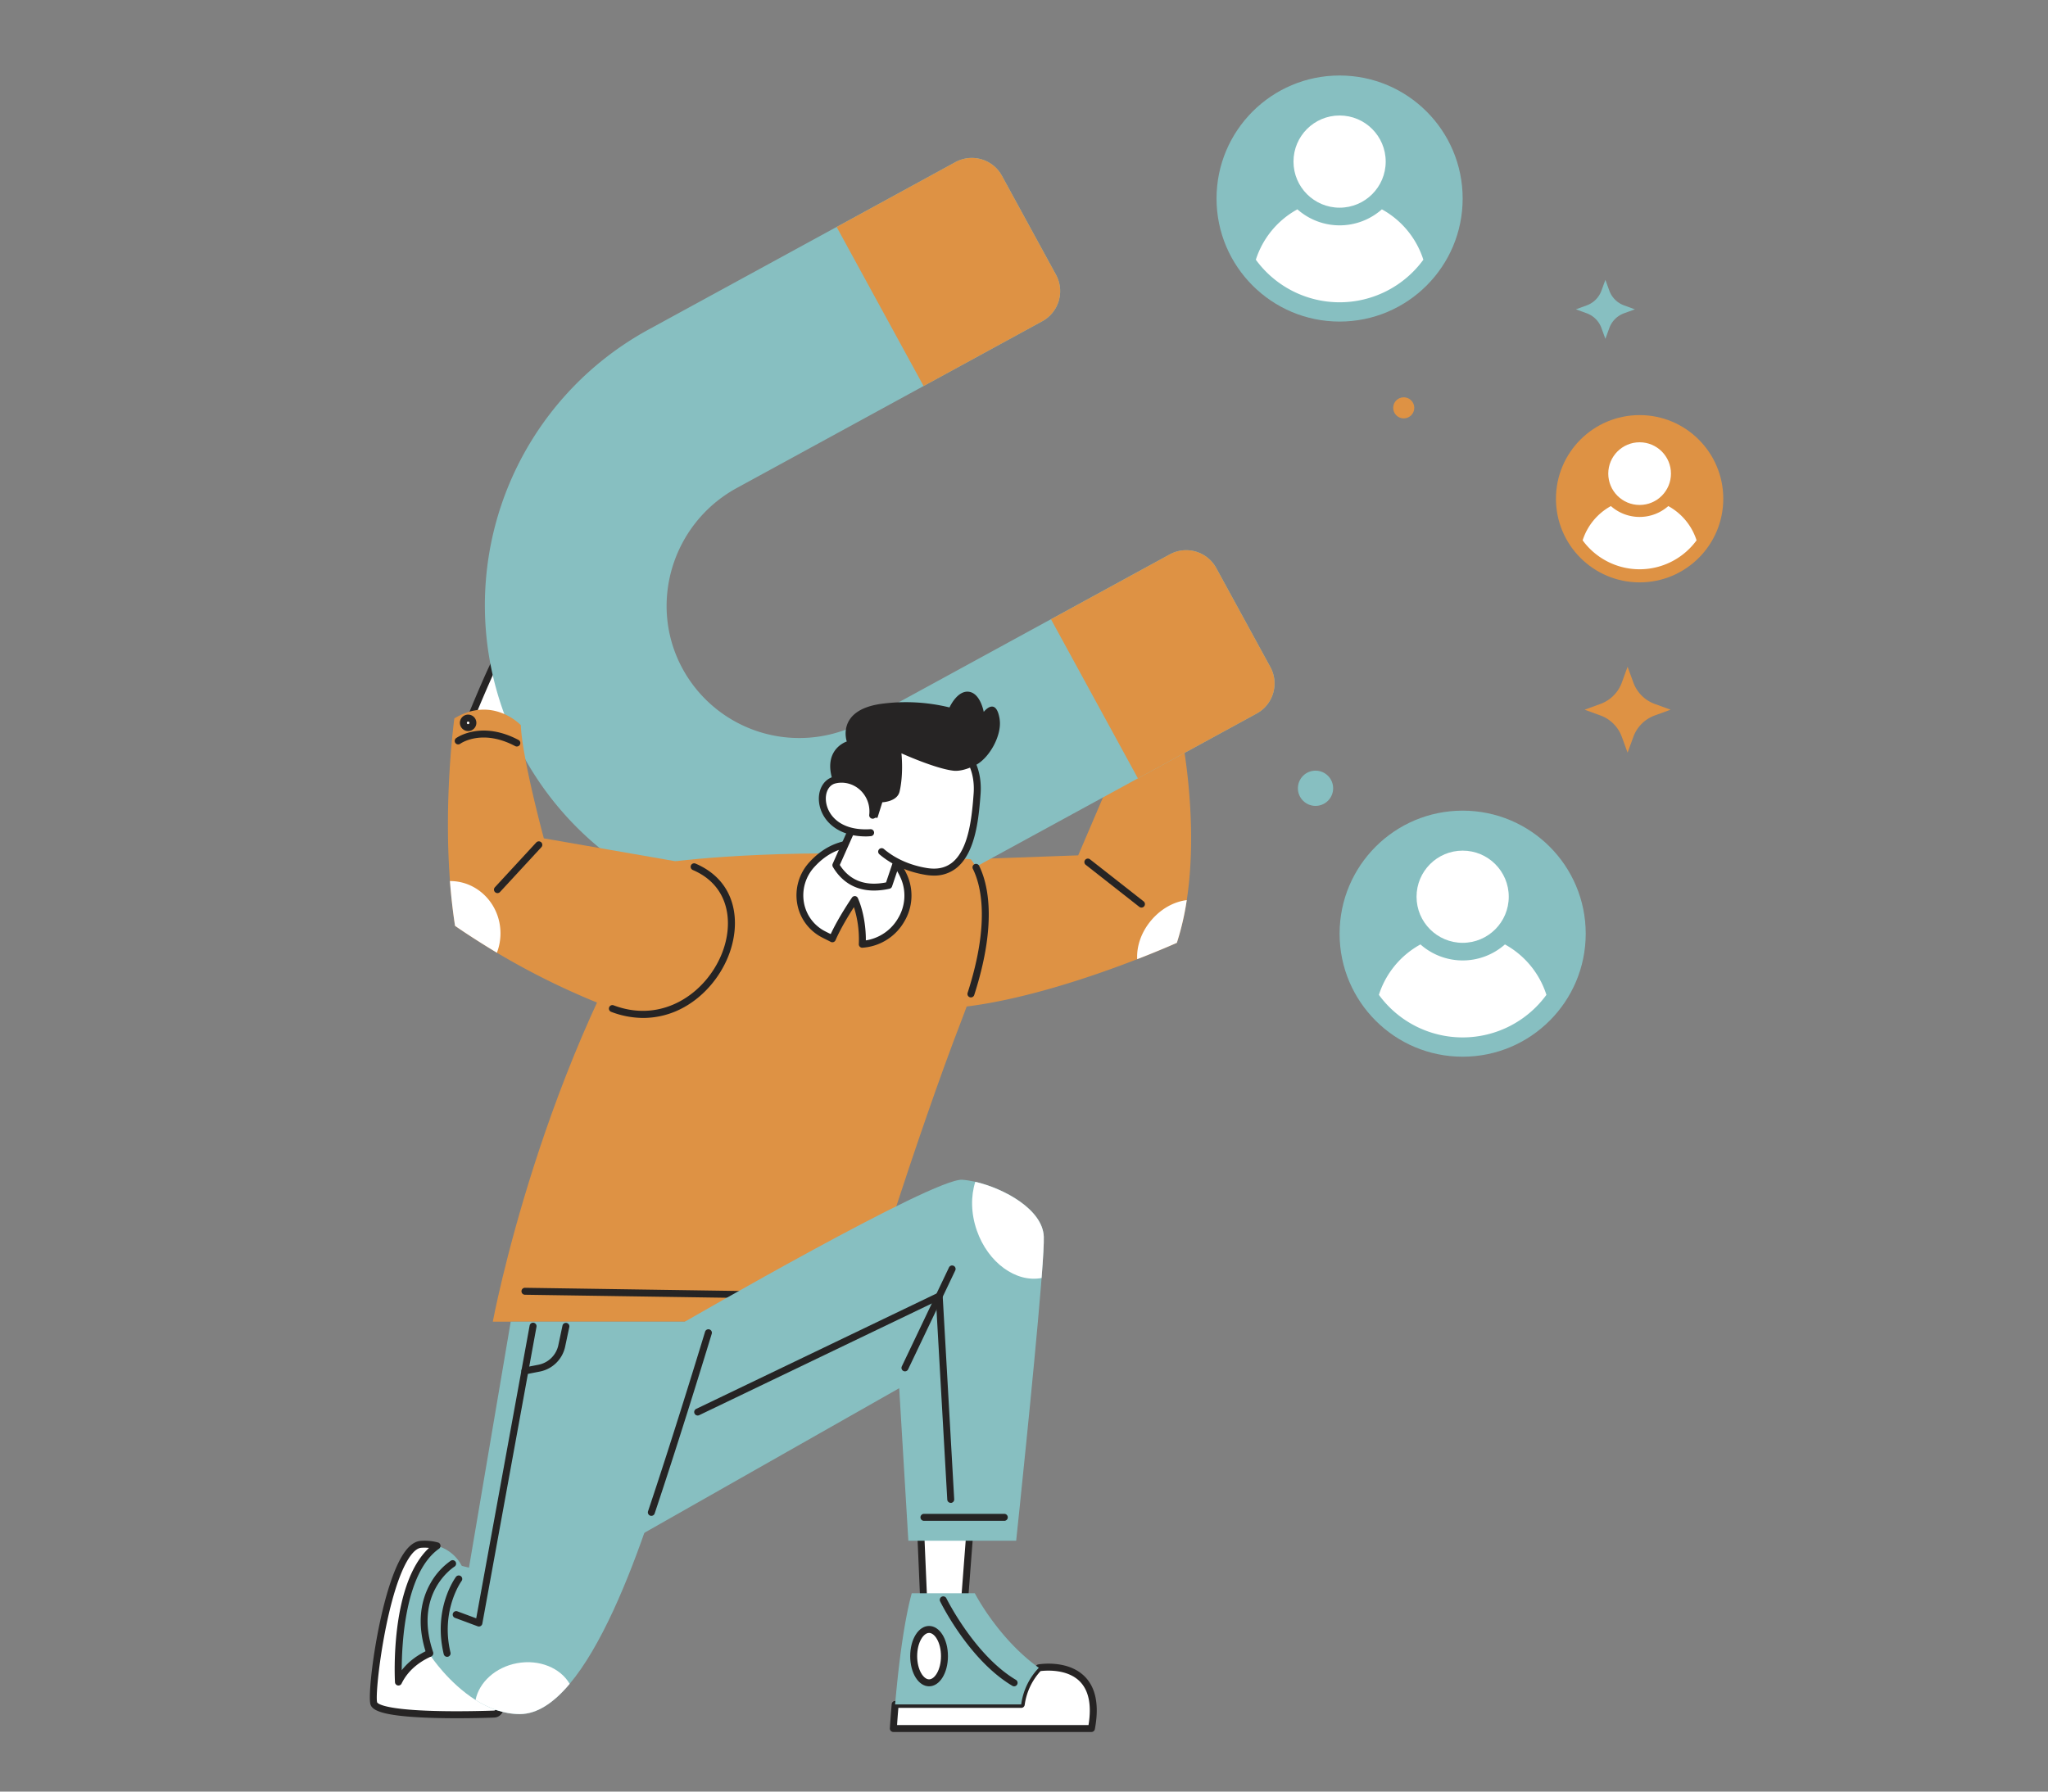 <svg id="CUSTOMER_3" data-name="CUSTOMER 3" xmlns="http://www.w3.org/2000/svg" viewBox="0 0 1600 1400"><rect x="0" y="0" width="1600" height="1400" fill="#808080" stroke="none"/><defs><style>.cls-1{fill:#87bfc1;}.cls-2{fill:#fff;}.cls-3{fill:#de9244;}.cls-4{fill:#262424;}</style></defs><title>Lead Generation</title><circle class="cls-1" cx="1142.7" cy="729.6" r="96.14"/><circle class="cls-2" cx="1142.7" cy="700.73" r="36.02"/><path class="cls-2" d="M1208.14,777.4a81,81,0,0,1-130.88,0A68.83,68.83,0,0,1,1109.73,738a49.77,49.77,0,0,0,66,0A68.83,68.83,0,0,1,1208.14,777.4Z"/><circle class="cls-3" cx="1280.95" cy="389.73" r="65.36"/><circle class="cls-2" cx="1280.95" cy="370.1" r="24.49"/><path class="cls-2" d="M1325.44,422.23a55.09,55.09,0,0,1-89,0,46.8,46.8,0,0,1,22.07-26.77,33.84,33.84,0,0,0,44.84,0A46.8,46.8,0,0,1,1325.44,422.23Z"/><circle class="cls-1" cx="1046.56" cy="155.14" r="96.14"/><circle class="cls-2" cx="1046.56" cy="126.27" r="36.02"/><path class="cls-2" d="M1112,202.95a81,81,0,0,1-130.88,0,68.83,68.83,0,0,1,32.47-39.37,49.77,49.77,0,0,0,66,0A68.83,68.83,0,0,1,1112,202.95Z"/><circle class="cls-1" cx="1027.75" cy="615.98" r="13.77"/><circle class="cls-3" cx="1096.67" cy="318.7" r="8.24"/><path class="cls-1" d="M1254.21,218.68l3.09,8.47a19.24,19.24,0,0,0,11.48,11.48l8.47,3.09-8.47,3.09a19.24,19.24,0,0,0-11.48,11.48l-3.09,8.47-3.09-8.47a19.24,19.24,0,0,0-11.48-11.48l-8.47-3.09,8.47-3.09a19.24,19.24,0,0,0,11.48-11.48Z"/><path class="cls-3" d="M1271.56,521l4.5,12.35a28,28,0,0,0,16.73,16.73l12.35,4.5-12.35,4.5a28,28,0,0,0-16.73,16.73l-4.5,12.35-4.5-12.35a28,28,0,0,0-16.73-16.73l-12.35-4.5,12.35-4.5a28,28,0,0,0,16.73-16.73Z"/><path class="cls-3" d="M927.16,703.37a210.61,210.61,0,0,1-7.74,33.38s-12.06,5.44-31,12.79C849,764.85,779.72,788.4,727.13,788.4c-77.87,0-51.75-124.29,31.34-117l83.88-3,39.2-91.64,41.06-4.9S936.9,639.65,927.16,703.37Z"/><path class="cls-4" d="M891.76,709.21a2.71,2.71,0,0,1-1.68-.58l-41.86-32.84a2.72,2.72,0,1,1,3.36-4.28l41.86,32.84A2.72,2.72,0,0,1,891.76,709.21Z"/><path class="cls-2" d="M927.16,703.37a210.61,210.61,0,0,1-7.74,33.38s-12.06,5.44-31,12.79c-0.52-10.08,3.16-21.18,11-30.4S917.26,704.61,927.16,703.37Z"/><path class="cls-2" d="M367.72,561.15s18.54-45.29,22.51-49.79,27.81-16.42,38.67-14.3,8.21,23.84,7.95,29.66-12.71,12.18-12.71,12.18,14.57-4.24,15.63,1.06-28.08,16.42-28.08,16.42,15.36-1.59,17,1.85-21.72,15.1-30.72,17S367.72,561.15,367.72,561.15Z"/><path class="cls-4" d="M396.44,578c-10.41,0-28.23-13.12-30.35-14.72a2.72,2.72,0,0,1-.88-3.2c3.13-7.63,18.92-46,23-50.56,4.63-5.24,29.29-17.5,41.23-15.17,12.16,2.37,10.83,22,10.27,30.4-0.05.81-.1,1.51-0.13,2.06-0.13,2.81-2,5.49-4.44,7.78a10.32,10.32,0,0,1,4.74,1.22,5.35,5.35,0,0,1,2.56,3.59c0.65,3.23-1.68,6.7-15.13,13.18L425,553.69c3,0.52,5.25,1.56,6.1,3.41a3.84,3.84,0,0,1-.16,3.42c-2.86,5.67-24.59,15.71-32.49,17.34A10,10,0,0,1,396.44,578ZM371,560.21c8.07,5.78,21,13.4,26.32,12.31,7.68-1.58,23.38-9.54,27.71-13.32-2.57-.56-8-0.64-13.11-0.12a2.72,2.72,0,0,1-1.25-5.24C423.39,549,435,543,436.89,540.35c-1.4-.77-7.09-0.26-12,1.16a2.72,2.72,0,0,1-2-5c4.63-2.37,11.11-7.12,11.24-9.89,0-.58.08-1.32,0.13-2.18,0.43-6.36,1.57-23.24-5.88-24.69-9.46-1.84-32.46,9.29-36.11,13.43C389.69,516.07,378.23,542.75,371,560.21Z"/><path class="cls-1" d="M624.42,718.49a245.49,245.49,0,0,1-117.68-461L746.41,126.68a26.78,26.78,0,0,1,36.34,10.66L825,214.69A26.82,26.82,0,0,1,814.34,251L575.65,381.32C525,409,506,472.28,533.2,522.44a103.85,103.85,0,0,0,141,41.59L913.86,433.22a26.77,26.77,0,0,1,36.34,10.66l42.26,77.35a26.79,26.79,0,0,1-10.67,36.35L742.12,688.4A244,244,0,0,1,649,717.26C640.83,718.07,632.56,718.49,624.42,718.49Z"/><path class="cls-3" d="M653.63,177.36l92.78-50.68a26.78,26.78,0,0,1,36.34,10.66L825,214.69A26.82,26.82,0,0,1,814.34,251l-92.78,50.68Z"/><path class="cls-3" d="M821.08,483.9l92.78-50.68a26.77,26.77,0,0,1,36.34,10.66l42.26,77.35a26.79,26.79,0,0,1-10.67,36.35L889,608.26Z"/><path class="cls-3" d="M527.71,673s97.92-12.71,230.76-1.55c0,0,29.34,31.35-6.72,124.35s-80.3,237-80.3,237H385S423.1,828.24,527.71,673Z"/><path class="cls-4" d="M758.54,779.41a2.72,2.72,0,0,1-2.59-3.55c17.92-55.63,10.23-84.62,4.06-97a2.72,2.72,0,0,1,4.86-2.43c6.55,13.07,14.77,43.59-3.74,101.06A2.72,2.72,0,0,1,758.54,779.41Z"/><path class="cls-4" d="M660.13,1015.48h0l-250-3.73a2.72,2.72,0,0,1,0-5.44h0l250,3.73A2.72,2.72,0,0,1,660.13,1015.48Z"/><path class="cls-2" d="M643.42,730.14c2.5,1.29,4.84,2.41,6.84,3.49,6-13.92,17.53-30.69,17.53-30.69,5.51,12.6,6.37,28,5.87,34.93l1.48-.14c25.42-2.8,41.08-29.72,31.21-52.45-6-13.75-17.38-23.82-29.4-25.67-19.28-3-33.1,5.65-42.39,15.72C618.57,692.69,623.13,719.63,643.42,730.14Z"/><path class="cls-4" d="M673.66,740.59a2.72,2.72,0,0,1-2.71-2.92,83.26,83.26,0,0,0-3.81-28.81c-3.78,5.85-10.38,16.56-14.38,25.84A2.72,2.72,0,0,1,649,736c-1.12-.6-2.35-1.22-3.65-1.87-1-.51-2.06-1-3.15-1.6a36.67,36.67,0,0,1-19.39-26.4,38.17,38.17,0,0,1,9.78-32.66c12.38-13.44,27.87-19.17,44.8-16.57,12.78,2,25.14,12.67,31.48,27.27a39.53,39.53,0,0,1-2.36,35.89,40.78,40.78,0,0,1-31,20.35l-1.56.15h-0.22Zm-5.87-40.37H668a2.72,2.72,0,0,1,2.23,1.62c5.1,11.67,6.29,25.2,6.21,33a35.4,35.4,0,0,0,25.28-17.45,34.14,34.14,0,0,0,2.08-31c-5.61-12.93-16.34-22.38-27.32-24.06-15.27-2.34-28.72,2.66-40,14.88a32.78,32.78,0,0,0-8.42,28,31.28,31.28,0,0,0,16.54,22.51h0c1.06,0.55,2.09,1.07,3.08,1.56L649,729.9c6.22-13.35,16.15-27.84,16.59-28.49A2.72,2.72,0,0,1,667.79,700.23Z"/><path class="cls-2" d="M682.5,608.6l-10,23.8L653,676.07c9.25,15.58,24.28,19.56,41.29,15.77l6.59-19.53,10-29.58Z"/><path class="cls-4" d="M682.83,695.9c-13.92,0-24.9-6.25-32.14-18.45a2.72,2.72,0,0,1-.15-2.49L670,631.29l10-23.75a2.72,2.72,0,0,1,4.6-.68L713,641a2.72,2.72,0,0,1,.49,2.61l-16.58,49.1a2.72,2.72,0,0,1-2,1.78A55.58,55.58,0,0,1,682.83,695.9Zm-26.74-20c7.83,12.24,20,16.82,36.14,13.64l15.6-46.19-24.57-29.53L675,633.45Z"/><polygon class="cls-2" points="718.39 1175.76 721.84 1255.62 753.22 1255.62 759.32 1175.76 718.39 1175.76"/><path class="cls-4" d="M753.22,1258.34H721.84a2.72,2.72,0,0,1-2.72-2.6l-3.44-79.86a2.72,2.72,0,0,1,2.72-2.84h40.92A2.72,2.72,0,0,1,762,1176l-6.09,79.86A2.72,2.72,0,0,1,753.22,1258.34Zm-28.78-5.44H750.7l5.68-74.42H721.23Z"/><path class="cls-2" d="M699.33,1331.9c-1,11.36-1.4,18.81-1.4,18.81H852.68c10.59-56.42-41.05-47.41-41.05-47.41a51.05,51.05,0,0,0-13.77,28.61H699.33Z"/><path class="cls-4" d="M852.68,1353.42H697.93a2.72,2.72,0,0,1-2.71-2.88c0-.08.45-7.62,1.41-18.88a2.72,2.72,0,0,1,2.71-2.49h96.16a54,54,0,0,1,14.19-27.79,2.72,2.72,0,0,1,1.48-.78c0.94-.16,23.12-3.85,36.37,9.57,8.65,8.77,11.29,22.57,7.82,41A2.72,2.72,0,0,1,852.68,1353.42ZM700.83,1348H850.4c2.52-15.45.26-26.87-6.72-34-9.91-10.06-26.78-8.66-30.74-8.17a48.86,48.86,0,0,0-12.38,26.27,2.72,2.72,0,0,1-2.71,2.49h-96C701.35,1340.53,701,1345.2,700.83,1348Z"/><path class="cls-1" d="M761.57,1245H712.3c-7,25.78-11,64.16-13,86.87h98.52a51.05,51.05,0,0,1,13.77-28.61C779.58,1280.25,761.57,1245,761.57,1245Z"/><path class="cls-4" d="M792.29,1317.73a2.7,2.7,0,0,1-1.39-.38c-33.68-20-55.56-64.23-56.47-66.1a2.72,2.72,0,0,1,4.88-2.39c0.22,0.44,22.1,44.61,54.37,63.82A2.72,2.72,0,0,1,792.29,1317.73Z"/><ellipse class="cls-2" cx="725.84" cy="1294.15" rx="12.02" ry="20.86"/><path class="cls-4" d="M725.84,1317.73c-8.26,0-14.74-10.36-14.74-23.58s6.47-23.58,14.74-23.58,14.74,10.36,14.74,23.58S734.11,1317.73,725.84,1317.73Zm0-41.72c-4.4,0-9.3,7.45-9.3,18.14s4.9,18.14,9.3,18.14,9.3-7.45,9.3-18.14S730.24,1276,725.84,1276Z"/><path class="cls-1" d="M813.74,998.66c-0.14,1.89-.3,3.84-0.46,5.84-5.52,68.36-19.4,199.47-19.4,199.47H709.65l-7.15-119.19-205.8,116.8,38.4-168.8S729.52,920.3,751.77,921.89c1.52,0.11,3.12.29,4.79,0.56s3.54,0.62,5.39,1c22.57,5.18,52.72,21.68,53.52,42.89C815.64,971.13,815,982.84,813.74,998.66Z"/><path class="cls-2" d="M813.74,998.66c-19.88,3.82-41.82-11.88-50.61-37.15-4.63-13.33-4.75-26.85-1.18-38,22.57,5.18,52.72,21.68,53.52,42.89C815.64,971.13,815,982.84,813.74,998.66Z"/><path class="cls-4" d="M742.76,1174.38a2.72,2.72,0,0,1-2.71-2.56L731.27,1017l-184.92,88.8a2.72,2.72,0,1,1-2.35-4.9l188.58-90.56a2.72,2.72,0,0,1,3.89,2.3l9,158.9a2.72,2.72,0,0,1-2.56,2.87h-0.16Z"/><path class="cls-4" d="M784.61,1188.41H721.84a2.72,2.72,0,0,1,0-5.44h62.77A2.72,2.72,0,0,1,784.61,1188.41Z"/><path class="cls-4" d="M707,1071.61a2.72,2.72,0,0,1-2.45-3.89l36.86-77.34a2.72,2.72,0,0,1,4.91,2.34l-36.86,77.34A2.72,2.72,0,0,1,707,1071.61Z"/><path class="cls-1" d="M386,1339.45c-13,.48-91.38,2.78-94-8.61S304.1,1208.28,329,1206.75a37.14,37.14,0,0,1,12.4,1.2,30.84,30.84,0,0,1,19.34,15.68l-2.34,62.18C392.35,1287.66,399,1339,386,1339.45Z"/><path class="cls-2" d="M386,1339.45c-13,.48-91.38,2.78-94-8.61S304.1,1208.28,329,1206.75a37.14,37.14,0,0,1,12.4,1.2c-34.74,24.51-30.14,106.47-30.14,106.47,12.71-26.22,47.14-28.61,47.14-28.61C392.35,1287.66,399,1339,386,1339.45Z"/><path class="cls-4" d="M356.95,1342.68c-7,0-14.52-.1-21.94-0.37-38.36-1.4-44.62-6.27-45.69-10.85-2.58-11.12,8.37-93.92,27.23-119.21,3.86-5.18,8-7.94,12.34-8.21a39.83,39.83,0,0,1,13.3,1.3,2.72,2.72,0,0,1,.83,4.84c-26.41,18.64-29.16,73.29-29.17,95,15.38-19.85,43.11-22,44.42-22.1h0.34c25,1.37,36.46,27.31,36.31,44.42-0.08,9-3.37,14.45-8.81,14.65h0C383,1342.28,371.23,1342.68,356.95,1342.68Zm-25.26-133.29q-1.22,0-2.48.08c-2.65.16-5.45,2.19-8.31,6-18.44,24.74-28.28,106.16-26.29,114.73,0.06,0.21,2,5.26,40.84,6.66,22.36,0.8,45.94,0,50.44-.16h0c2.06-.08,3.53-3.89,3.58-9.26,0.11-12.94-8.87-37.59-31-38.93-2.46.22-33.29,3.47-44.73,27.07a2.72,2.72,0,0,1-5.16-1c-0.18-3.25-3.9-76.48,26.6-105Q333.48,1209.39,331.69,1209.39Z"/><path class="cls-1" d="M556.08,1032.78c-9.77,32.17-29.83,97.41-48.52,152.91-17.13,50.85-38.52,101.53-62.51,130.13-12.36,14.75-25.42,23.62-38.93,23.62-12.78,0-24.54-4.69-34.6-11.05-21.22-13.4-34.92-34.24-34.92-34.24-18.28-50.06,17.08-72.31,17.08-72.31l12.71,3.18L399,1032.78h157Z"/><path class="cls-4" d="M335.8,1294.62a2.72,2.72,0,0,1-2.57-1.85c-8.8-26-3.23-44.49,3-55.42a53.26,53.26,0,0,1,16-17.8,2.72,2.72,0,0,1,2.9,4.6c-1.32.84-32.25,21.13-16.75,66.88A2.72,2.72,0,0,1,335.8,1294.62Z"/><path class="cls-4" d="M508.87,1184.52a2.72,2.72,0,0,1-2.58-3.58c17.07-50.94,35.23-109.71,44.53-140.21a2.72,2.72,0,1,1,5.2,1.59c-9.31,30.53-27.48,89.35-44.57,140.36A2.72,2.72,0,0,1,508.87,1184.52Z"/><path class="cls-2" d="M445.06,1315.82c-12.36,14.75-25.42,23.62-38.93,23.62-12.78,0-24.54-4.69-34.6-11.05,2.75-13.71,15.43-25.57,32.38-28.72C421.32,1296.44,437.85,1303.4,445.06,1315.82Z"/><path class="cls-4" d="M349.31,1294.69a2.72,2.72,0,0,1-2.64-2.08c-8.54-35.59,8.86-59.46,9.6-60.46a2.72,2.72,0,0,1,4.36,3.25c-0.22.29-16.59,23-8.68,55.95A2.72,2.72,0,0,1,349.31,1294.69Z"/><path class="cls-4" d="M374.14,1271a2.72,2.72,0,0,1-.95-0.17l-17.68-6.56a2.72,2.72,0,1,1,1.89-5.1l14.64,5.43,41.74-228.78a2.72,2.72,0,1,1,5.35,1l-42.32,232A2.72,2.72,0,0,1,374.14,1271Z"/><path class="cls-4" d="M410.09,1074a2.72,2.72,0,0,1-.52-5.39l11.07-2.16a19.76,19.76,0,0,0,15.57-15.32l3.24-15.31a2.72,2.72,0,0,1,5.32,1.13l-3.24,15.31a25.18,25.18,0,0,1-19.85,19.53l-11.07,2.16A2.74,2.74,0,0,1,410.09,1074Z"/><path class="cls-2" d="M762.21,633.18c-2.67,23.95-9.93,52.55-38.65,47.78-34.14-5.67-56-30.08-56-62.63s15.23-50.74,54.16-46.6a59.79,59.79,0,0,1,9.8,1.85c22.36,6.28,33.44,25,31.81,46.77C763.06,624.3,762.72,628.66,762.21,633.18Z"/><path class="cls-4" d="M729.61,684.2a39.68,39.68,0,0,1-6.5-.56c-13.94-2.31-26.4-7.83-36-16a2.72,2.72,0,1,1,3.5-4.16C699.47,671,711,676.13,724,678.28c7.87,1.31,14.22,0,19.41-3.88,11.22-8.49,14.56-27.76,16.1-41.52,0.51-4.49.85-8.74,1.14-12.71,1.61-21.49-9.83-38.33-29.84-44a2.72,2.72,0,0,1,1.47-5.23c22.65,6.36,35.6,25.36,33.79,49.59-0.29,3.85-.64,8.34-1.16,12.92-1.65,14.75-5.33,35.49-18.22,45.25A27.57,27.57,0,0,1,729.61,684.2Z"/><path class="cls-4" d="M657.35,624.35a100,100,0,0,0,10.92,13.49l17.24,1.25,3.81-12.17s11-.37,13.29-7.73a4.28,4.28,0,0,0,.15-0.52c0.6-2.41,3-13.18,1.5-30,0,0,26.19,11.89,40.49,13.56,5.14,0.6,11.18-1.32,16.81-4,11.27-5.42,21.26-23.58,19.43-36l0-.24c-2.89-18.13-12.45-5.69-12.45-5.69s-2.54-14.6-11.66-15.75-15.07,12.26-15.07,12.26a143.77,143.77,0,0,0-53.44-2.8c-35.35,5-26.82,29.42-26.82,29.42S635.47,587.54,657.35,624.35Z"/><path class="cls-2" d="M681.78,637.19c1.62-13.58-7.8-26.31-21.37-28a22.78,22.78,0,0,0-8.61.52c-16.89,4.37-12.88,43.62,28.35,41.07Z"/><path class="cls-4" d="M676.45,653.6c-22.31,0-34.34-12.54-36.41-25.58-1.6-10.07,3.06-18.88,11.08-21a25.51,25.51,0,0,1,9.63-.59c14.9,1.87,25.55,15.8,23.73,31a2.72,2.72,0,0,1-5.4-.65c1.47-12.28-7.06-23.49-19-25a20.11,20.11,0,0,0-7.59.46c-5.25,1.36-8.22,7.6-7.07,14.84,1.67,10.52,11.72,22.3,34.58,20.88a2.72,2.72,0,0,1,.34,5.43Q678.34,653.6,676.45,653.6Z"/><path class="cls-3" d="M478.43,788.14a577.29,577.29,0,0,1-90.2-43.65c-19.94-12-32.7-21-32.7-21-1.8-11.63-3.09-23.38-4-35-5-66.44,3.44-127.14,3.44-127.14,30.19-18,51.91,5.3,51.91,5.3,1.06,26,18,88.46,18,88.46L527.71,673C614.61,689.73,558.42,818.33,478.43,788.14Z"/><circle class="cls-2" cx="365.73" cy="564.86" r="3.71"/><path class="cls-4" d="M365.73,571.28a6.43,6.43,0,1,1,6.43-6.43A6.43,6.43,0,0,1,365.73,571.28Zm0-7.42a1,1,0,1,0,1,1A1,1,0,0,0,365.73,563.87Z"/><path class="cls-4" d="M403.75,583.34a2.71,2.71,0,0,1-1.27-.32c-25.83-13.66-42.35-2.27-43-1.78a2.72,2.72,0,0,1-3.18-4.41c0.79-.58,19.81-13.93,48.77,1.39A2.72,2.72,0,0,1,403.75,583.34Z"/><path class="cls-4" d="M502.56,795.45a70.62,70.62,0,0,1-25.09-4.77,2.72,2.72,0,1,1,1.92-5.09c38.52,14.54,72.29-9.9,84.51-40.29,9.53-23.7,6.23-53.12-22.61-65.44a2.72,2.72,0,1,1,2.14-5c32.22,13.76,36,46.32,25.52,72.47-6.79,16.88-19.41,31.38-34.62,39.79A65.52,65.52,0,0,1,502.56,795.45Z"/><path class="cls-4" d="M388.64,697.89a2.72,2.72,0,0,1-2-4.56l32.31-35a2.72,2.72,0,1,1,4,3.69l-32.31,35A2.71,2.71,0,0,1,388.64,697.89Z"/><path class="cls-2" d="M391,729.34a42.07,42.07,0,0,1-2.8,15.14c-19.94-12-32.7-21-32.7-21-1.8-11.63-3.09-23.38-4-35h0.26C373.47,688.55,391,706.81,391,729.34Z"/></svg>